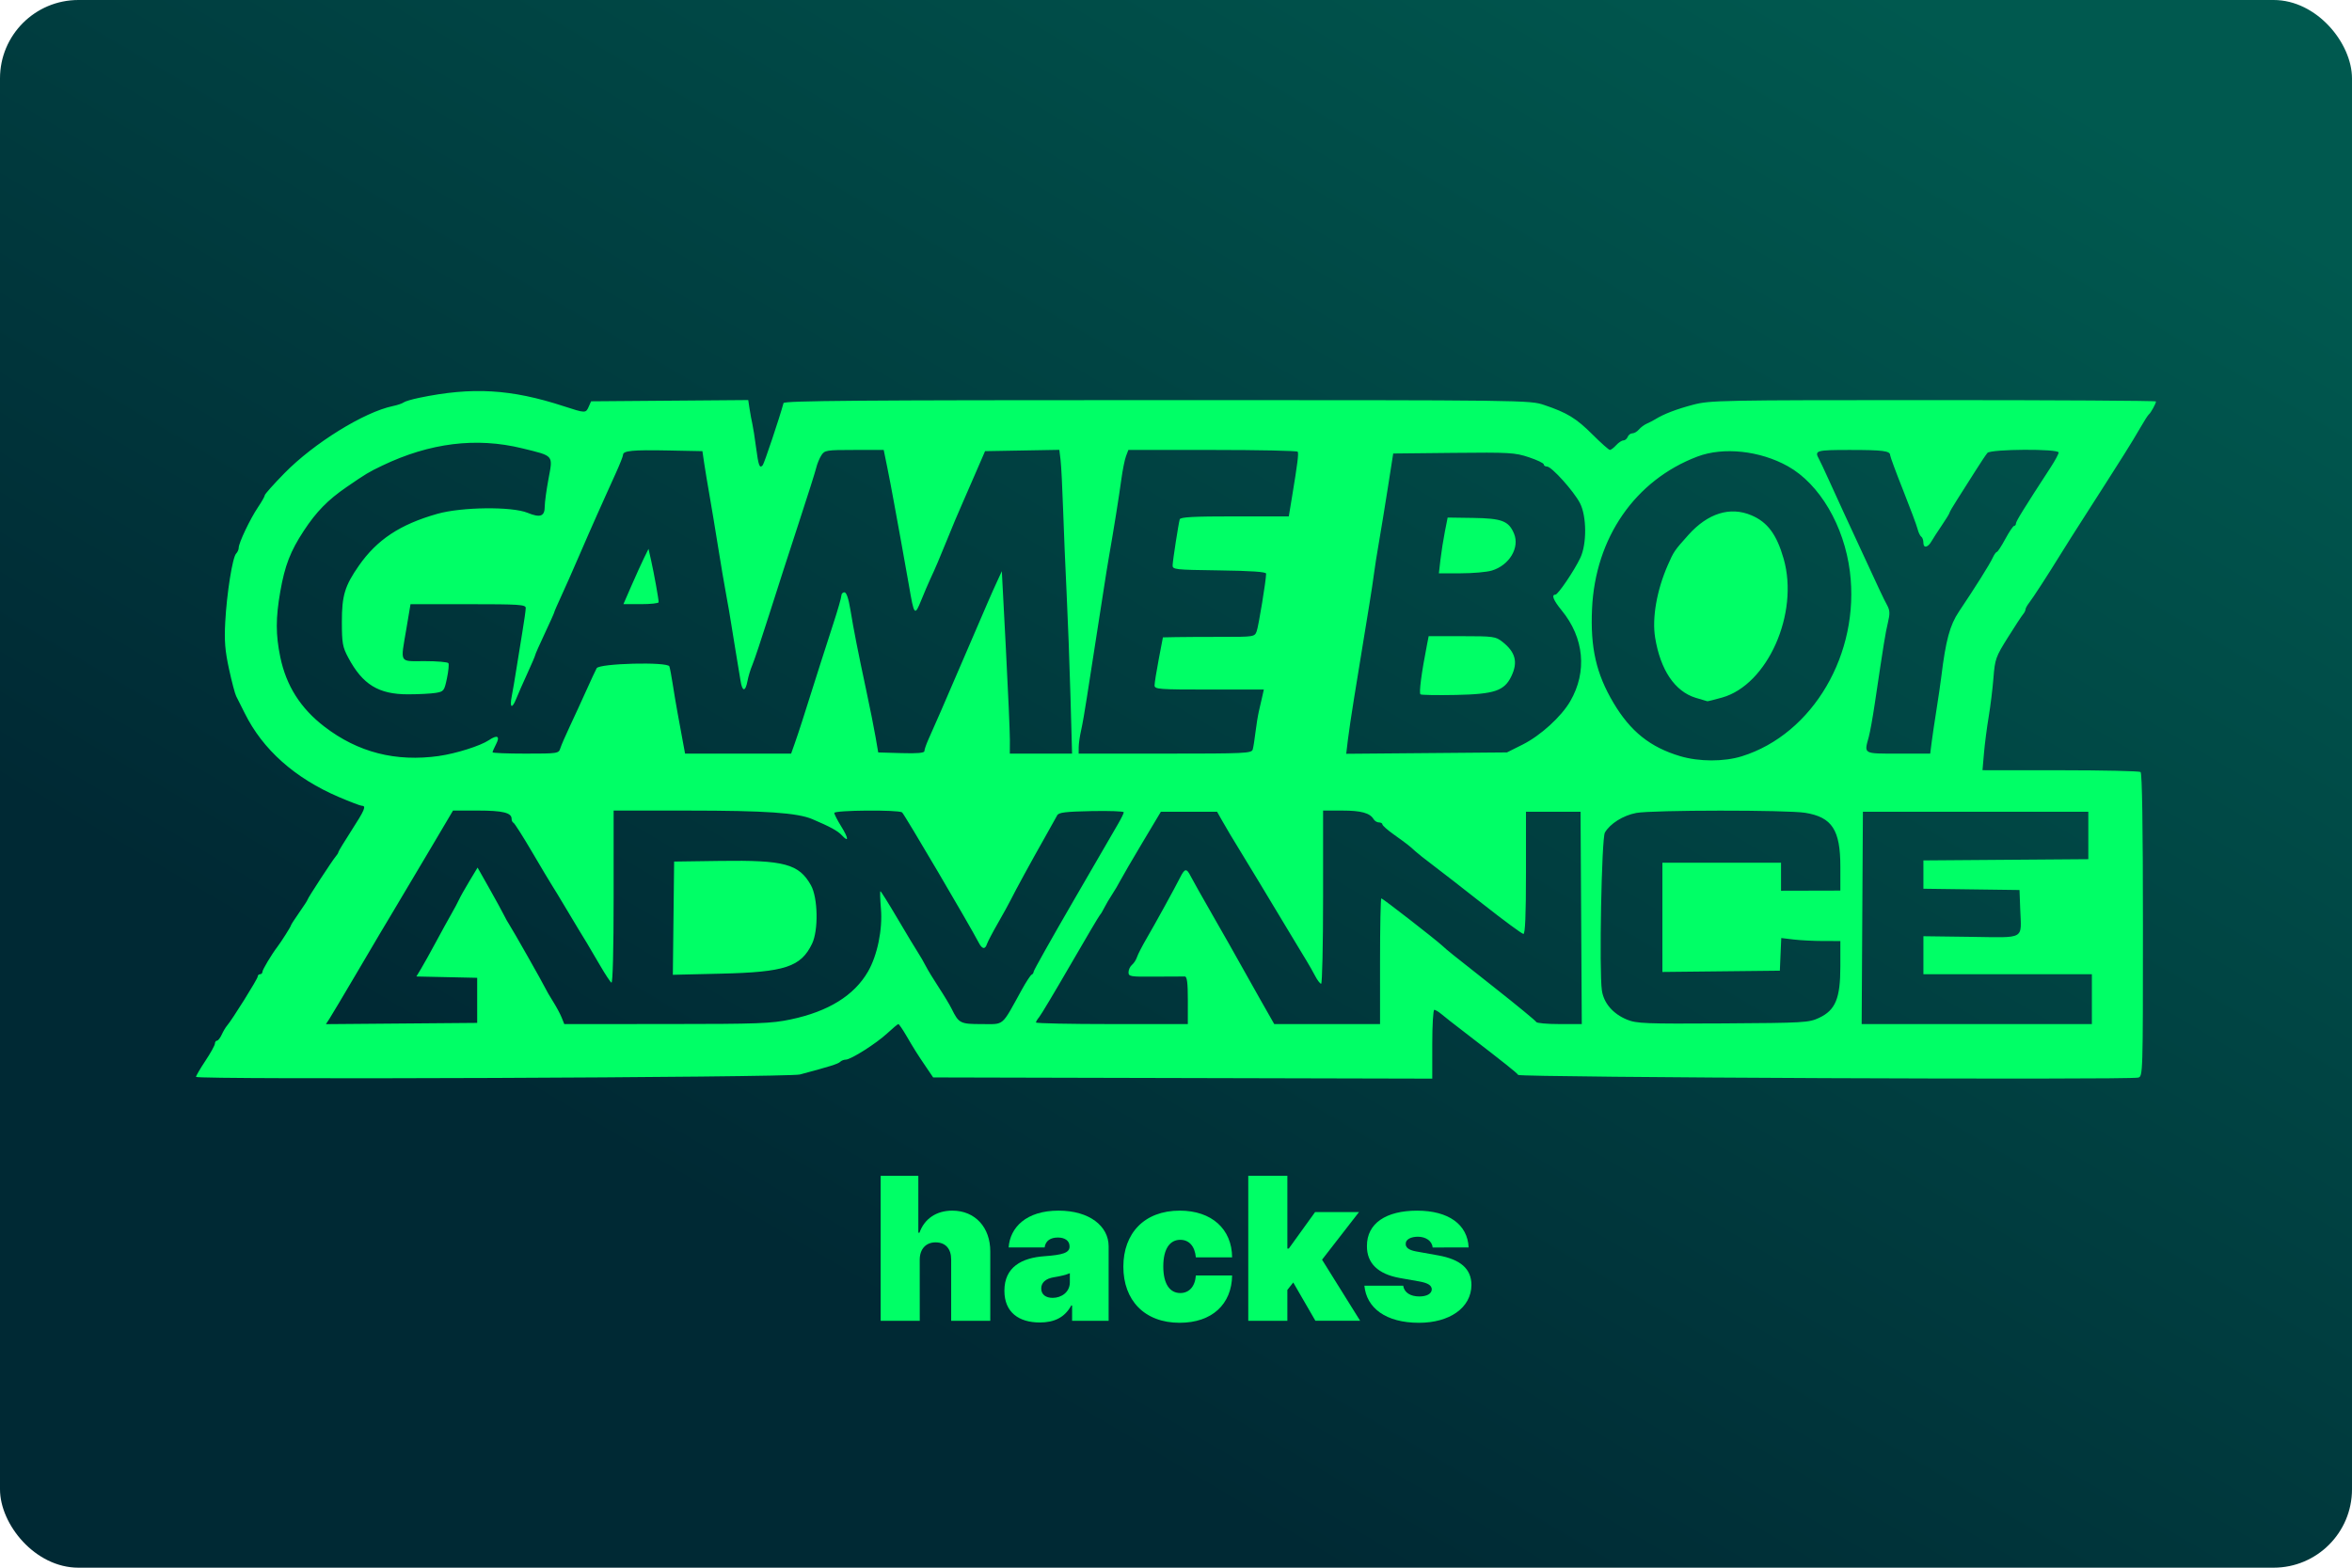 <?xml version="1.0" encoding="UTF-8"?>
<svg width="480" height="320" version="1.1" viewBox="0 0 480 320" xmlns="http://www.w3.org/2000/svg">
 <defs>
  <linearGradient id="a" x1="116.42" x2="71.208" y1="7.938" y2="84.667" gradientTransform="scale(3.78)" gradientUnits="userSpaceOnUse">
   <stop stop-color="#00594f" offset="0"/>
   <stop stop-color="#002934" offset="1"/>
  </linearGradient>
 </defs>
 <rect width="480" height="320" ry="16" fill="url(#a)" stroke-linecap="square" stroke-linejoin="round" stroke-width="2" style="paint-order:stroke fill markers"/>
 <path d="m39.999 219.82c0-0.217 0.866-1.697 1.923-3.29 1.058-1.592 1.929-3.168 1.937-3.501 0.008-0.333 0.197-0.605 0.42-0.605 0.224 0 0.658-0.553 0.966-1.229 0.308-0.676 0.791-1.493 1.074-1.816 1.023-1.169 6.27-9.566 6.27-10.034 0-0.264 0.218-0.48 0.484-0.48s0.484-0.223 0.484-0.495c0-0.423 1.87-3.552 3.033-5.074 0.792-1.037 2.778-4.171 2.778-4.385 0-0.124 0.763-1.311 1.695-2.637 0.932-1.326 1.695-2.503 1.695-2.615 0-0.266 5.111-8.104 5.781-8.866 0.283-0.322 0.515-0.705 0.515-0.852 0-0.147 1.199-2.125 2.663-4.396 2.707-4.196 3.074-5.063 2.142-5.063-0.287 0-2.411-0.809-4.721-1.797-8.948-3.829-15.525-9.687-19.186-17.089-0.724-1.465-1.515-3.038-1.756-3.496-0.242-0.458-0.9-2.96-1.464-5.56-0.814-3.755-0.971-5.725-0.765-9.579 0.312-5.835 1.487-13.227 2.219-13.959 0.291-0.291 0.529-0.826 0.529-1.19 0-0.991 2.327-5.884 3.922-8.25 0.773-1.145 1.405-2.261 1.405-2.479 0-0.218 1.798-2.234 3.995-4.48 6.012-6.144 16.265-12.494 22.155-13.72 0.932-0.194 1.913-0.526 2.179-0.738 0.266-0.212 1.683-0.635 3.148-0.939 10.867-2.26 18.766-1.801 29.54 1.715 4.419 1.442 4.495 1.444 5.091 0.085l0.478-1.09 32.074-0.255 0.278 1.822c0.153 1.002 0.405 2.367 0.56 3.033 0.156 0.666 0.495 2.826 0.754 4.8 0.495 3.77 0.725 4.383 1.366 3.642 0.307-0.355 3.453-9.759 4.242-12.68 0.13-0.481 15.786-0.605 76.222-0.605 75.643 0 76.074 0.004 79.037 1.003 4.693 1.581 6.532 2.708 9.873 6.048 1.715 1.715 3.298 3.118 3.518 3.118 0.22 0 0.795-0.436 1.277-0.969 0.482-0.533 1.146-0.969 1.476-0.969 0.33 0 0.725-0.327 0.878-0.726 0.153-0.4 0.586-0.726 0.961-0.726s0.972-0.35 1.327-0.777c0.355-0.427 1.089-0.972 1.633-1.21 0.544-0.238 1.315-0.637 1.715-0.887 1.693-1.06 4.344-2.077 7.718-2.962 3.448-0.904 5.545-0.944 49.032-0.944 24.986 0 45.43 0.123 45.43 0.274 0 0.414-1.067 2.356-1.446 2.632-0.183 0.133-0.954 1.332-1.713 2.663-0.759 1.332-2.281 3.838-3.381 5.569-1.101 1.731-2.749 4.326-3.663 5.768-0.914 1.441-2.969 4.653-4.567 7.137-1.598 2.485-3.668 5.754-4.6 7.265-2.703 4.381-5.727 9.049-6.527 10.075-0.406 0.52-0.737 1.129-0.737 1.352 0 0.223-0.226 0.669-0.501 0.991-0.276 0.322-1.674 2.458-3.108 4.746-2.462 3.931-2.624 4.387-2.929 8.232-0.177 2.239-0.616 5.814-0.974 7.945-0.358 2.131-0.789 5.454-0.957 7.385l-0.306 3.511 15.889 8e-3c8.739 4e-3 16.107 0.167 16.373 0.363 0.314 0.231 0.484 11.213 0.484 31.249 0 30.492-0.011 30.896-0.969 31.127-2.089 0.506-126.18-0.03-126.53-0.547-0.299-0.443-2.927-2.54-10.097-8.055-3.712-2.855-4.629-3.574-5.604-4.387-0.559-0.466-1.2-0.847-1.426-0.847s-0.41 3.161-0.41 7.024v7.024l-101.86-0.247-1.493-2.203c-1.833-2.704-2.317-3.474-4.023-6.392-0.739-1.265-1.453-2.297-1.586-2.294-0.133 3e-3 -1.146 0.845-2.251 1.871-2.258 2.097-7.442 5.386-8.491 5.386-0.378 0-0.894 0.207-1.147 0.459-0.414 0.413-2.099 0.941-8.208 2.573-2.33 0.622-123.24 1.102-123.24 0.489zm57.385-15.628v-4.6l-12.409-0.271 0.943-1.559c0.518-0.858 1.88-3.303 3.026-5.433s2.584-4.746 3.196-5.811c0.612-1.065 1.308-2.373 1.547-2.907 0.239-0.533 1.187-2.218 2.106-3.744l1.671-2.774 2.382 4.217c1.31 2.319 2.65 4.767 2.978 5.439s0.817 1.548 1.088 1.948c0.652 0.963 6.989 12.146 7.41 13.075 0.181 0.399 0.878 1.598 1.55 2.663 0.672 1.065 1.46 2.536 1.753 3.269l0.531 1.332 20.897-8e-3c18.798-7e-3 21.343-0.102 25.339-0.945 7.668-1.619 12.926-4.878 15.748-9.762 1.911-3.308 3.001-8.596 2.643-12.829-0.166-1.966-0.213-3.575-0.104-3.575 0.109 0 1.686 2.524 3.505 5.61 1.819 3.085 3.688 6.191 4.155 6.901 0.467 0.71 1.181 1.945 1.587 2.744 0.406 0.799 1.598 2.76 2.649 4.359 1.05 1.598 2.231 3.559 2.624 4.359 1.477 3.005 1.757 3.148 6.15 3.148 4.714 0 3.938 0.665 8.185-7.022 0.883-1.598 1.786-2.978 2.008-3.067 0.222-0.089 0.403-0.362 0.403-0.608 0-0.246 3.633-6.71 8.073-14.366 4.44-7.656 8.578-14.792 9.195-15.857 0.617-1.065 1.125-2.107 1.128-2.314 3e-3 -0.207-2.967-0.316-6.601-0.242-5.285 0.108-6.682 0.28-6.983 0.861-0.207 0.4-1.372 2.485-2.589 4.634-2.73 4.82-5.898 10.622-6.856 12.557-0.396 0.799-1.596 2.978-2.667 4.843-1.071 1.864-2.071 3.771-2.223 4.237-0.375 1.153-0.984 1.064-1.663-0.242-1.873-3.607-15.243-26.333-15.665-26.627-0.8-0.558-13.828-0.449-13.828 0.115 0 0.267 0.641 1.515 1.424 2.773 1.51 2.426 1.569 3.346 0.115 1.791-0.854-0.913-2.36-1.737-6.025-3.297-3.046-1.296-9.569-1.745-25.417-1.749l-15.133-4e-3v17.704c0 10.638-0.178 17.594-0.445 17.429-0.245-0.151-1.28-1.718-2.3-3.482-1.02-1.764-2.237-3.832-2.703-4.596-0.466-0.764-1.229-2.014-1.695-2.778-0.466-0.764-1.719-2.855-2.784-4.647-1.065-1.792-2.264-3.764-2.663-4.381-0.4-0.618-2.24-3.702-4.091-6.854-1.85-3.152-3.539-5.803-3.753-5.892-0.214-0.089-0.389-0.462-0.389-0.83 0-1.229-1.832-1.672-6.913-1.672h-5.039l-4.369 7.385c-4.322 7.304-6.367 10.746-8.013 13.482-1.848 3.072-2.719 4.544-7.336 12.39-2.636 4.481-5.115 8.64-5.508 9.244l-0.715 1.097 30.871-0.256zm40.063-16.772 0.13-11.557 9.443-0.133c13.057-0.185 16.024 0.613 18.478 4.968 1.427 2.533 1.557 9.187 0.232 11.935-2.285 4.741-5.521 5.805-18.598 6.113l-9.815 0.231zm104.97 16.772c0-3.537-0.163-4.85-0.605-4.87-0.333-0.015-3.057-3e-3 -6.053 0.026-5.078 0.05-5.448-0.011-5.448-0.882 0-0.514 0.318-1.199 0.708-1.522 0.389-0.323 0.849-1.033 1.022-1.577 0.173-0.544 1.028-2.213 1.901-3.709 1.832-3.14 5.731-10.224 6.892-12.526 0.969-1.919 1.319-1.958 2.185-0.242 0.37 0.732 2.424 4.383 4.565 8.111 2.141 3.729 4.49 7.869 5.221 9.201 0.731 1.332 2.659 4.764 4.286 7.627l2.958 5.206h21.594v-12.833c0-7.058 0.118-12.833 0.261-12.833 0.268 0 10.941 8.293 12.427 9.656 1.181 1.083 1.343 1.213 10.615 8.527 4.629 3.651 8.488 6.828 8.577 7.061 0.089 0.232 2.216 0.423 4.727 0.423h4.565l-0.252-43.34h-11.138v12.47c0 8.545-0.163 12.47-0.519 12.47-0.285-1.1e-4 -3.99-2.732-8.233-6.071-4.242-3.339-8.912-6.969-10.377-8.067s-3.034-2.343-3.488-2.767c-1.108-1.036-1.687-1.486-4.382-3.409-1.265-0.903-2.3-1.823-2.3-2.044 0-0.221-0.316-0.402-0.702-0.402s-0.877-0.295-1.09-0.656c-0.751-1.272-2.544-1.766-6.409-1.766h-3.906v17.675c0 9.722-0.178 17.675-0.395 17.675s-0.764-0.708-1.215-1.574c-0.451-0.866-1.254-2.282-1.785-3.148s-1.345-2.211-1.811-2.989-2.264-3.764-3.995-6.634c-1.731-2.871-3.479-5.775-3.885-6.454s-1.713-2.831-2.906-4.782c-2.774-4.537-3.656-6.014-4.752-7.954l-0.889-1.574h-11.472l-3.761 6.295c-2.068 3.462-4.099 6.949-4.512 7.748-0.413 0.799-1.185 2.107-1.716 2.905s-1.235 1.998-1.565 2.663c-0.33 0.666-0.724 1.32-0.876 1.453-0.151 0.133-2.859 4.709-6.017 10.17-3.158 5.46-6.035 10.271-6.393 10.692-0.358 0.421-0.651 0.911-0.651 1.09 0 0.179 6.973 0.325 15.496 0.325h15.496zm128.81 3.58c3.365-1.576 4.357-3.974 4.357-10.534v-5.153l-3.511-4e-3c-1.931-2e-3 -4.644-0.14-6.03-0.307l-2.519-0.302-0.145 3.333-0.145 3.334-23.971 0.259v-22.293h24.213v5.714l12.107-0.03v-4.867c0-7.515-1.687-10.112-7.147-11.007-3.721-0.609-31.27-0.589-34.511 0.026-2.678 0.508-5.353 2.186-6.398 4.012-0.673 1.177-1.19 28.343-0.613 32.214 0.388 2.604 2.261 4.783 5.124 5.96 1.951 0.802 3.687 0.871 19.574 0.774 16.6-0.101 17.538-0.155 19.613-1.127zm55.688-3.822v-5.085h-34.382v-7.76l9.707 0.127c11.249 0.147 10.286 0.692 10.049-5.686l-0.144-3.873-19.613-0.262v-5.779l33.656-0.255v-9.685h-46.004l-0.252 43.34h46.983zm-71.429-49.58c14.51-4.522 24.147-20.998 22.045-37.693-1.18-9.375-6.192-17.891-12.656-21.504-5.703-3.188-13.16-3.987-18.458-1.98-12.712 4.816-20.851 16.577-21.509 31.08-0.361 7.957 0.844 13.247 4.374 19.194 3.466 5.839 7.505 9.069 13.613 10.884 3.865 1.148 8.943 1.156 12.591 0.019zm-9.443-11.936c-4.245-1.314-7.176-5.667-8.258-12.266-0.659-4.021 0.333-9.701 2.592-14.837 1.23-2.797 1.317-2.924 4.203-6.148 3.956-4.419 8.505-5.837 12.842-4.002 3.303 1.397 5.169 3.912 6.59 8.879 3.187 11.145-3.281 25.724-12.571 28.33-1.539 0.432-2.893 0.77-3.009 0.752-0.116-0.019-1.191-0.337-2.389-0.708zm-256.42 11.869c3.458-0.486 8.437-2.065 10.156-3.22 1.707-1.148 2.312-0.826 1.478 0.786-0.406 0.786-0.739 1.548-0.739 1.695 0 0.146 3.036 0.266 6.747 0.266 6.573 0 6.756-0.026 7.087-1.09 0.187-0.599 1.06-2.615 1.939-4.479 0.879-1.864 2.381-5.133 3.338-7.264 0.957-2.131 1.92-4.201 2.141-4.6 0.548-0.993 14.473-1.346 14.832-0.376 0.126 0.34 0.428 1.926 0.671 3.524 0.243 1.598 0.702 4.322 1.021 6.053 0.319 1.731 0.79 4.292 1.048 5.69l0.469 2.542h21.643l0.73-2.058c0.401-1.132 1.074-3.148 1.496-4.479 3.219-10.177 4.983-15.7 6.391-20.01 0.898-2.749 1.633-5.309 1.633-5.69s0.283-0.692 0.63-0.692c0.406 0 0.836 1.248 1.208 3.511 0.711 4.318 1.517 8.418 3.261 16.586 0.739 3.462 1.588 7.712 1.885 9.443l0.541 3.148 4.712 0.139c3.273 0.096 4.712-0.03 4.712-0.411 0-0.302 0.356-1.345 0.791-2.318 1.796-4.017 2.717-6.137 7.188-16.538 5.424-12.621 5.646-13.13 6.889-15.835l0.935-2.034 0.828 15.835c0.456 8.71 0.822 17.088 0.815 18.62l-0.013 2.784h12.704l-0.328-11.743c-0.18-6.459-0.532-15.884-0.783-20.944-0.25-5.06-0.574-12.797-0.72-17.191-0.146-4.395-0.378-8.922-0.516-10.061l-0.251-2.07-15.158 0.267-1.784 4.116c-0.981 2.264-2.119 4.879-2.528 5.811-1.374 3.127-2.191 5.065-3.47 8.232-1.462 3.62-2.448 5.926-3.417 7.99-0.375 0.799-1.198 2.73-1.829 4.29-1.332 3.293-1.452 3.149-2.504-3.018-0.392-2.298-1.137-6.466-1.655-9.263s-1.194-6.501-1.503-8.232c-0.308-1.731-0.883-4.727-1.276-6.659l-0.716-3.511h-6.009c-5.7 0-6.045 0.056-6.714 1.09-0.388 0.599-0.859 1.743-1.048 2.542-0.189 0.799-1.81 5.92-3.603 11.38-1.793 5.46-4.5 13.85-6.017 18.644-1.517 4.794-3.057 9.403-3.421 10.242-0.364 0.839-0.81 2.31-0.99 3.269-0.424 2.259-1.07 2.226-1.423-0.072-0.153-0.999-0.594-3.668-0.979-5.932-0.385-2.264-0.829-4.988-0.985-6.053-0.157-1.065-0.591-3.571-0.964-5.569-0.374-1.998-1.13-6.465-1.68-9.927-0.551-3.462-1.329-8.148-1.729-10.411-0.4-2.264-0.888-5.206-1.083-6.537l-0.356-2.421-7.011-0.139c-7.247-0.144-9.19 0.046-9.19 0.895 0 0.273-0.665 1.957-1.478 3.744s-1.671 3.684-1.906 4.217c-0.235 0.533-1.114 2.494-1.952 4.359-0.838 1.865-2.509 5.678-3.712 8.474-1.203 2.796-2.819 6.447-3.591 8.113-0.772 1.665-1.403 3.123-1.403 3.24 0 0.117-0.872 2.064-1.937 4.327-1.065 2.263-1.937 4.233-1.937 4.376s-0.728 1.846-1.617 3.783c-0.889 1.937-1.896 4.23-2.238 5.096-0.88 2.229-1.417 1.952-0.937-0.484 0.223-1.132 0.641-3.583 0.929-5.448 0.288-1.864 0.839-5.273 1.224-7.575s0.7-4.536 0.7-4.964c0-0.693-1.282-0.778-11.758-0.778h-11.758l-0.836 4.964c-1.228 7.288-1.582 6.659 3.742 6.659 2.515 0 4.689 0.189 4.831 0.419 0.142 0.231 6e-3 1.625-0.303 3.099-0.536 2.555-0.642 2.693-2.288 2.966-0.949 0.157-3.483 0.288-5.63 0.291-6.037 8e-3 -9.292-1.988-12.229-7.501-1.149-2.156-1.291-2.952-1.295-7.276-6e-3 -5.378 0.594-7.359 3.475-11.49 3.703-5.309 8.413-8.421 16.002-10.574 4.965-1.408 15.202-1.526 18.411-0.212 2.598 1.064 3.512 0.734 3.512-1.267 0-0.853 0.347-3.401 0.77-5.662 0.92-4.912 1.16-4.634-5.371-6.234-9.356-2.292-18.86-1.115-28.571 3.537-2.774 1.329-3.289 1.639-7.282 4.383-3.824 2.628-6.159 5.018-8.736 8.943-2.714 4.132-3.855 7.086-4.779 12.371-0.947 5.415-0.947 8.798-0.001 13.373 1.21 5.849 4.122 10.447 8.989 14.192 6.855 5.275 14.559 7.248 23.433 6.001zm39.239-34.734c0.899-2.064 2.051-4.603 2.56-5.643l0.927-1.89 0.536 2.374c0.576 2.55 1.533 7.868 1.533 8.516 0 0.217-1.618 0.395-3.595 0.395h-3.595zm126.8 33.414c0.132-0.466 0.382-2.046 0.556-3.511s0.494-3.426 0.713-4.359c0.218-0.932 0.532-2.294 0.697-3.027l0.3-1.332h-11.147c-10.291 0-11.148-0.065-11.155-0.847-4e-3 -0.466 0.377-2.863 0.847-5.326l0.855-4.478 2.663-0.053c1.465-0.03 5.673-0.051 9.352-0.05 6.56 4e-3 6.697-0.019 7.118-1.124 0.384-1.009 1.931-10.45 1.931-11.781 0-0.365-3.008-0.574-9.564-0.664-9.216-0.127-9.563-0.167-9.517-1.1 0.053-1.087 1.187-8.384 1.448-9.322 0.129-0.462 2.791-0.605 11.215-0.605h11.046l0.661-3.995c1.113-6.728 1.377-8.822 1.158-9.201-0.116-0.2-7.939-0.363-17.385-0.363h-17.175l-0.482 1.268c-0.265 0.698-0.693 2.822-0.95 4.721-0.479 3.537-1.574 10.388-2.486 15.56-0.282 1.598-0.808 4.867-1.169 7.264-0.361 2.397-1.107 7.191-1.659 10.654-0.551 3.462-1.323 8.424-1.716 11.025-0.392 2.601-0.926 5.652-1.187 6.78-0.26 1.128-0.478 2.65-0.485 3.382l-0.012 1.332h17.643c16.389 0 17.66-0.06 17.883-0.847zm55.094-1.007c3.648-1.831 7.877-5.684 9.705-8.84 3.491-6.029 2.836-12.94-1.757-18.546-1.685-2.057-2.144-3.205-1.279-3.205 0.533 0 3.815-4.843 5.087-7.506 1.351-2.83 1.312-8.534-0.078-11.195-1.28-2.45-5.779-7.449-6.705-7.449-0.373 0-0.678-0.2-0.678-0.445 0-0.245-1.375-0.902-3.055-1.461-2.831-0.942-3.954-1.007-15.362-0.887l-12.307 0.13-1.099 7.022c-0.605 3.862-1.423 8.874-1.819 11.138-0.396 2.264-0.843 5.097-0.994 6.295-0.151 1.199-0.577 4.032-0.948 6.295-0.37 2.264-1.01 6.186-1.422 8.717-0.412 2.53-1.175 7.215-1.695 10.411-0.521 3.196-1.096 7.073-1.279 8.614l-0.332 2.803 32.804-0.279zm-20.856-10.238c-0.351-0.221 0.191-4.373 1.331-10.184l0.332-1.695h6.793c6.383 0 6.88 0.068 8.233 1.13 2.698 2.118 3.235 4.149 1.859 7.033-1.426 2.989-3.438 3.674-11.277 3.832-3.776 0.077-7.048 0.023-7.271-0.117zm4.073-27.516c0.179-1.542 0.582-4.103 0.895-5.69l0.57-2.886 5.223 0.076c5.846 0.086 7.237 0.619 8.318 3.19 1.211 2.88-0.955 6.485-4.541 7.56-1.016 0.305-3.86 0.554-6.319 0.554h-4.471zm100.24 37.308c0.16-1.265 0.604-4.261 0.986-6.659 0.382-2.397 0.827-5.448 0.99-6.78 0.897-7.362 1.746-10.496 3.584-13.234 3.349-4.988 6.298-9.684 6.873-10.946 0.311-0.684 0.703-1.243 0.869-1.243 0.166 0 0.949-1.198 1.738-2.662 0.79-1.464 1.599-2.663 1.799-2.663 0.2-9.4e-4 0.363-0.221 0.363-0.49 0-0.435 1.742-3.252 7.086-11.458 0.897-1.377 1.63-2.739 1.63-3.027 0-0.79-13.841-0.712-14.534 0.082-0.291 0.333-1.418 2.022-2.505 3.753s-2.71 4.288-3.607 5.683c-0.897 1.394-1.63 2.649-1.63 2.789 0 0.14-0.708 1.298-1.574 2.574-0.866 1.276-1.807 2.731-2.093 3.235-0.736 1.298-1.66 1.474-1.66 0.316 0-0.539-0.194-1.1-0.431-1.246-0.237-0.146-0.581-0.864-0.764-1.594-0.183-0.73-1.515-4.301-2.959-7.934-1.444-3.633-2.626-6.828-2.626-7.099 0-0.892-1.449-1.081-8.272-1.081-6.83 0-7.223 0.114-6.272 1.823 0.258 0.463 1.154 2.366 1.993 4.231 0.839 1.864 2.284 5.024 3.211 7.022 0.927 1.998 2.239 4.831 2.913 6.295 4.247 9.216 5.103 11.034 5.769 12.253 0.612 1.119 0.646 1.756 0.196 3.632-0.514 2.142-0.808 3.96-2.683 16.561-0.416 2.797-0.967 5.847-1.225 6.78-0.972 3.517-1.198 3.39 6.034 3.39h6.508z" fill="#0f6" stroke-width=".249"/>
 <g transform="matrix(3.845 0 0 3.845 -10.246 -4.568)" fill="#0f6" stroke-width=".265" aria-label="hacks">
  <path d="m51.481 68.059c0.004-0.571 0.334-0.917 0.842-0.917 0.53 0 0.831 0.346 0.827 0.917v3.247h2.075v-3.683c0.004-1.263-0.793-2.165-2.014-2.165-0.853 0-1.484 0.436-1.744 1.173h-0.06v-3.022h-1.999v7.697h2.075z"/>
  <path d="m57.855 71.396c0.752 0 1.319-0.256 1.669-0.902h0.045v0.812h1.939v-3.954c0-1.067-1.011-1.894-2.661-1.894-1.725 0-2.574 0.902-2.646 1.954h1.909c0.049-0.357 0.312-0.526 0.707-0.526 0.361 0 0.616 0.165 0.616 0.466v0.015c0 0.334-0.368 0.44-1.338 0.511-1.191 0.086-2.12 0.568-2.12 1.834 0 1.15 0.774 1.684 1.879 1.684zm0.676-1.308c-0.353 0-0.601-0.173-0.601-0.496 0-0.297 0.21-0.526 0.692-0.601 0.331-0.053 0.609-0.12 0.827-0.21v0.481c0 0.526-0.447 0.827-0.917 0.827z"/>
  <path d="m65.281 71.411c1.71 0 2.759-0.981 2.781-2.51h-1.924c-0.045 0.605-0.372 0.932-0.827 0.932-0.545 0-0.902-0.466-0.902-1.413s0.357-1.413 0.902-1.413c0.459 0 0.77 0.327 0.827 0.932h1.924c-0.011-1.503-1.082-2.481-2.781-2.481-1.879 0-2.992 1.203-2.992 2.977 0 1.774 1.112 2.977 2.992 2.977z"/>
  <path d="m68.919 71.306h2.075v-1.639l0.312-0.395 1.176 2.033h2.375l-2.022-3.243 1.962-2.529h-2.33l-1.398 1.939h-0.075v-3.864h-2.075z"/>
  <path d="m80.615 67.413c-0.053-1.221-1.067-1.954-2.736-1.954-1.65 0-2.668 0.676-2.661 1.879-0.007 0.909 0.583 1.492 1.759 1.699l1.022 0.18c0.451 0.083 0.654 0.203 0.661 0.421-0.007 0.241-0.282 0.376-0.661 0.376-0.47 0-0.801-0.203-0.857-0.571h-2.059c0.113 1.184 1.135 1.969 2.901 1.969 1.597 0 2.774-0.778 2.781-2.014-0.007-0.853-0.579-1.349-1.759-1.563l-1.173-0.21c-0.44-0.079-0.564-0.237-0.556-0.406-0.007-0.241 0.289-0.376 0.646-0.376 0.41 0 0.752 0.218 0.782 0.571z"/>
 </g>
 <style type="text/css">.st0{fill:#FC0C18;}
	.st1{fill:#FC0C18;}</style>
 <style type="text/css">.st0{fill:#FC0C18;}
	.st1{fill:#FC0C18;}</style>
 <style type="text/css">.st0{fill:#FC0C18;}
	.st1{fill:#FC0C18;}</style>
</svg>
